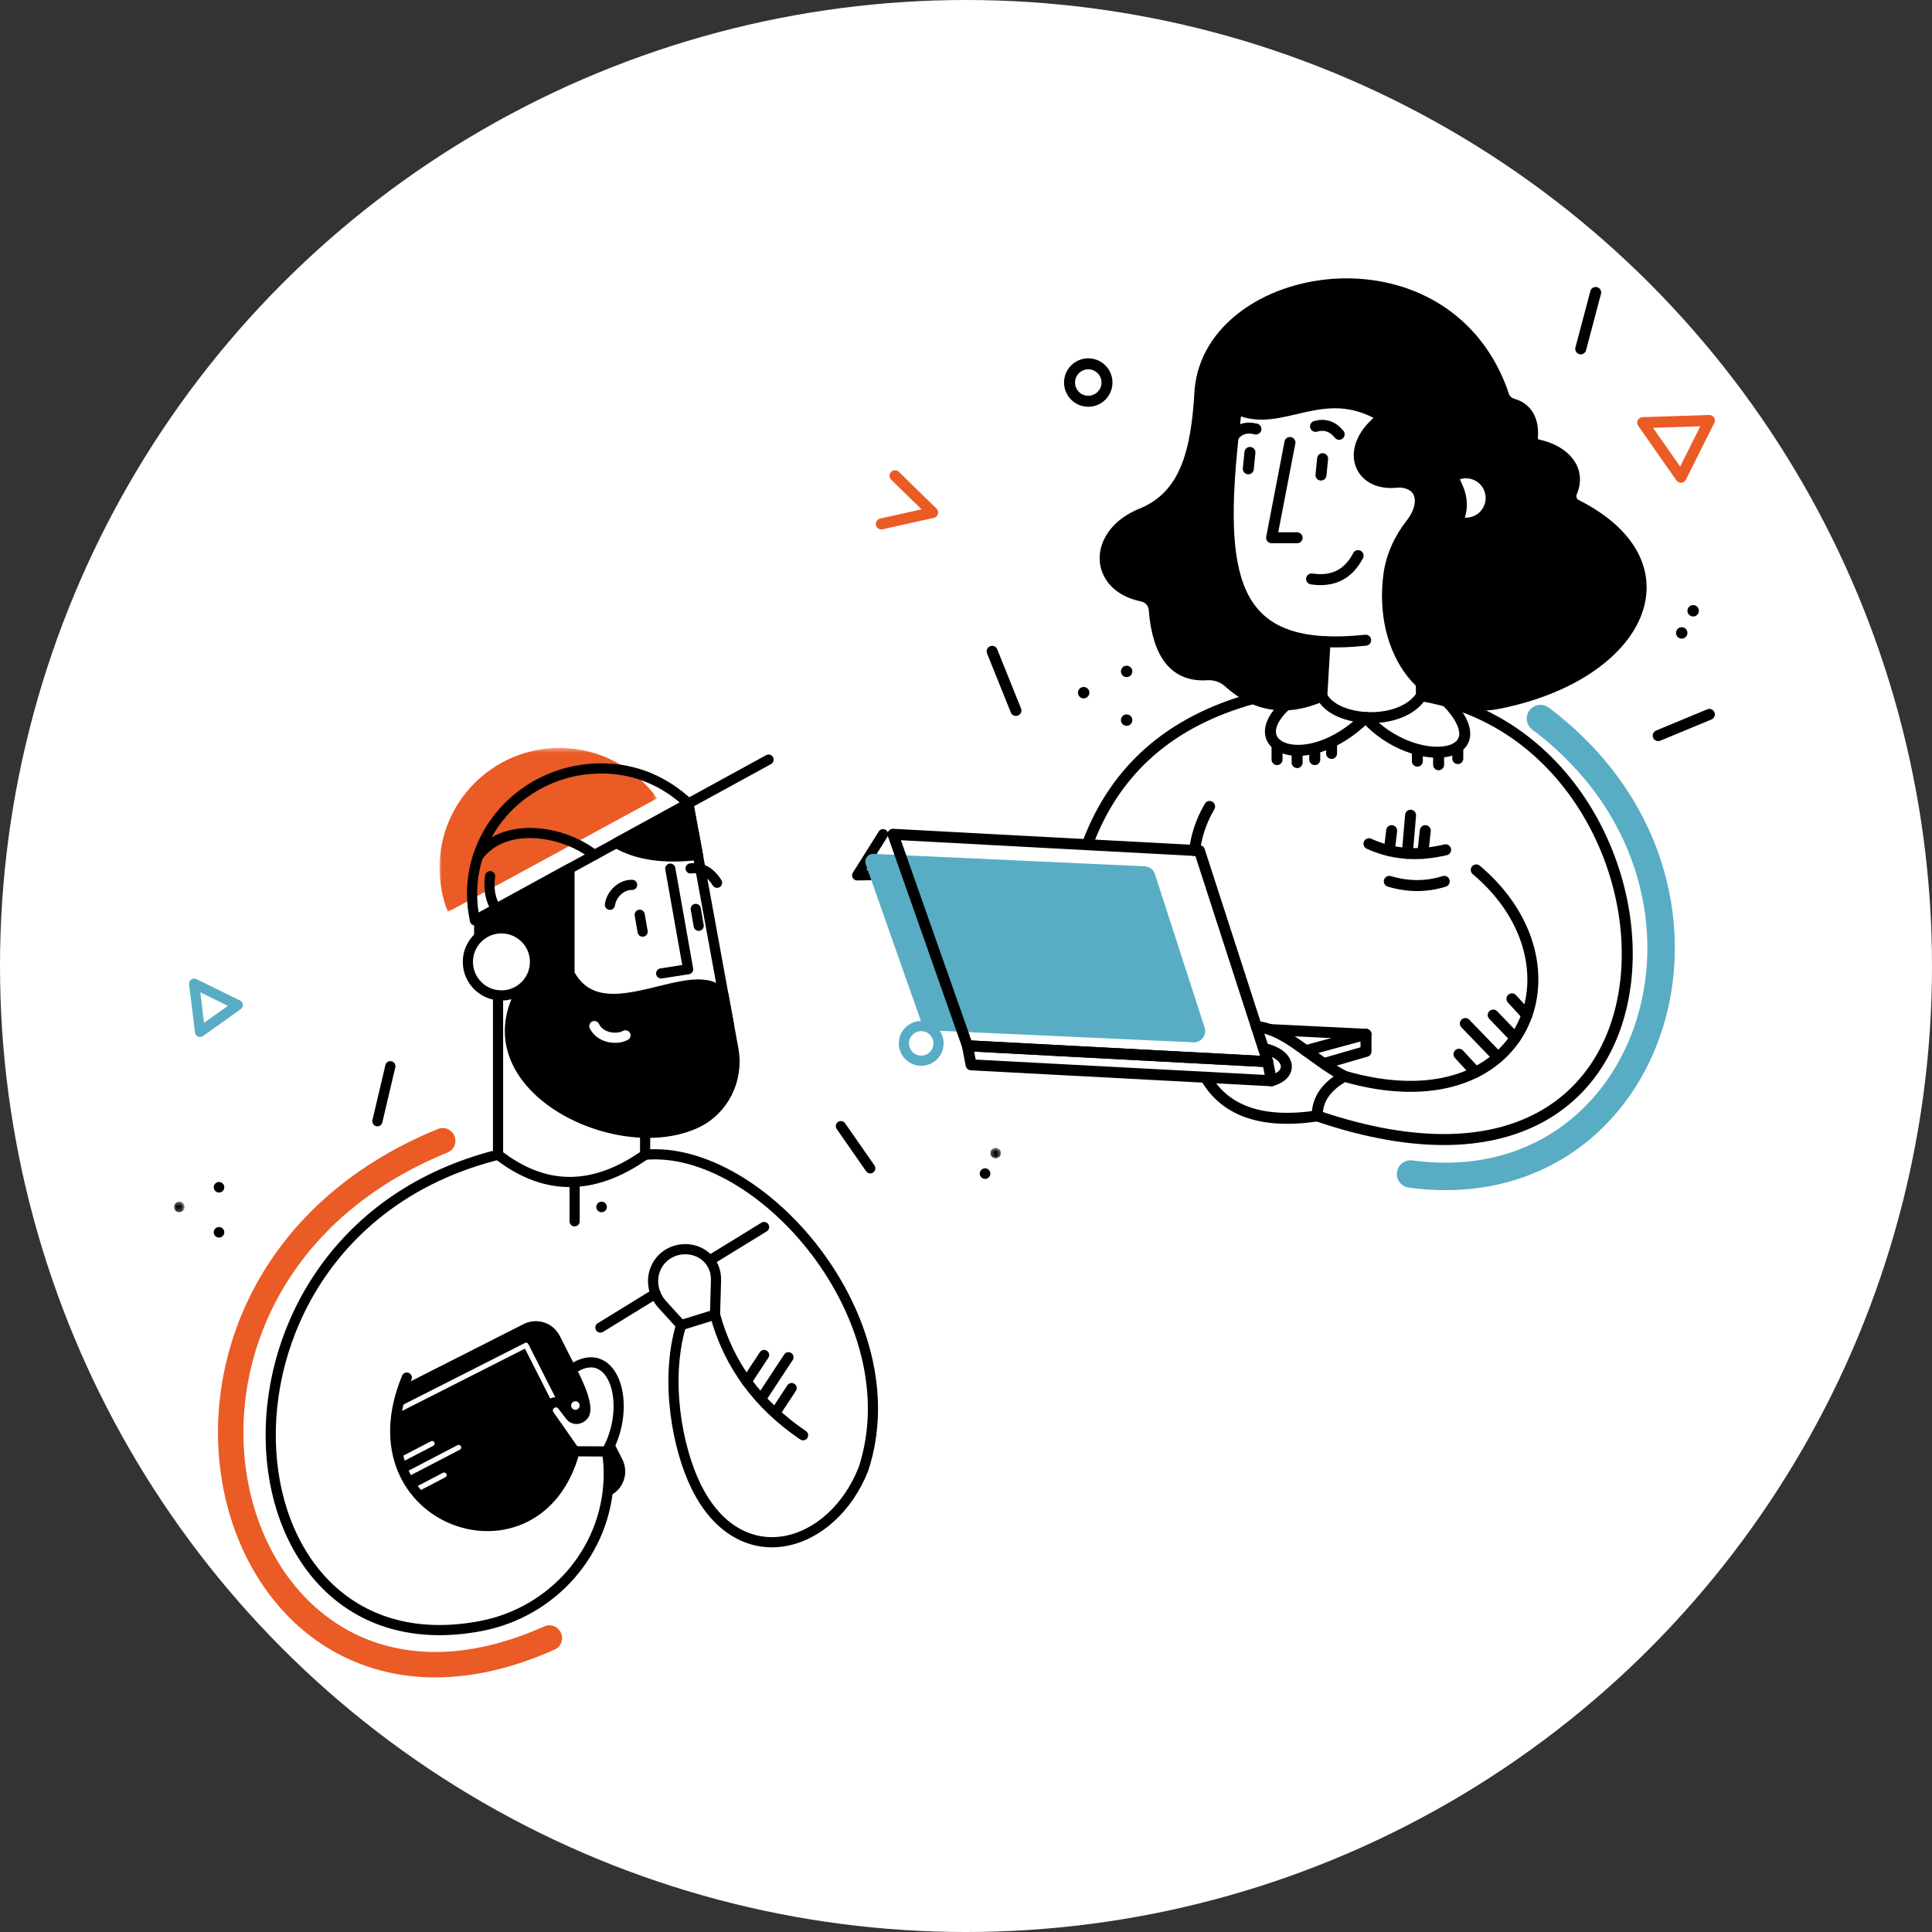 <svg width="422" height="422" viewBox="0 0 422 422" fill="none" xmlns="http://www.w3.org/2000/svg">
<rect x="0" y="0" width="422" height="422" fill="#333333" stroke="none"/>
<circle cx="211" cy="211" r="211" fill="white"/>
<mask id="mask0" mask-type="alpha" maskUnits="userSpaceOnUse" x="95" y="163" width="49" height="37">
<path fill-rule="evenodd" clip-rule="evenodd" d="M95.993 163.37H143.529V199.201H95.993V163.37Z" fill="white"/>
</mask>
<g mask="url(#mask0)">
<path fill-rule="evenodd" clip-rule="evenodd" d="M122.187 163.37C107.721 163.37 95.993 175.098 95.993 189.564C95.993 192.968 96.65 196.218 97.832 199.201L143.529 174.387C138.781 167.722 130.994 163.37 122.187 163.37Z" fill="#EA5B25"/>
</g>
<path fill-rule="evenodd" clip-rule="evenodd" d="M132.847 325.648L88.167 348.295C85.823 349.483 82.959 348.546 81.771 346.202L68.107 319.245C66.919 316.9 67.856 314.037 70.2 312.849L114.881 290.202C117.225 289.013 120.088 289.951 121.276 292.295L134.94 319.252C136.128 321.596 135.191 324.46 132.847 325.648Z" fill="black"/>
<path fill-rule="evenodd" clip-rule="evenodd" d="M132.847 325.648L88.167 348.295C85.823 349.483 82.959 348.546 81.771 346.202L68.107 319.245C66.919 316.9 67.856 314.037 70.2 312.849L114.881 290.202C117.225 289.013 120.088 289.951 121.276 292.295L134.94 319.252C136.128 321.596 135.191 324.46 132.847 325.648Z" stroke="black" stroke-width="2.22" stroke-linecap="round" stroke-linejoin="round"/>
<path fill-rule="evenodd" clip-rule="evenodd" d="M129.933 323.479L85.466 346.018L70.44 316.373L114.907 293.834L129.933 323.479Z" stroke="white" stroke-width="1.11" stroke-linecap="round" stroke-linejoin="round"/>
<path fill-rule="evenodd" clip-rule="evenodd" d="M126.511 306.583C126.743 307.043 126.56 307.604 126.101 307.837C125.641 308.07 125.08 307.886 124.847 307.427C124.614 306.967 124.798 306.406 125.257 306.173C125.716 305.94 126.278 306.124 126.511 306.583Z" fill="white"/>
<path d="M83.599 320.915L94.387 315.302" stroke="white" stroke-width="1.11" stroke-linecap="round" stroke-linejoin="round"/>
<path d="M88.588 322.194L100.187 316.158" stroke="white" stroke-width="1.11" stroke-linecap="round" stroke-linejoin="round"/>
<path d="M85.264 328.302L97.002 322.194" stroke="white" stroke-width="1.11" stroke-linecap="round" stroke-linejoin="round"/>
<path d="M104.374 187.11C109.875 179.418 122.727 181.189 129.824 186.762" stroke="black" stroke-width="2.22" stroke-linecap="round" stroke-linejoin="round"/>
<path d="M108.332 198.53C107.122 196.445 106.665 194.391 107.05 191.381" stroke="black" stroke-width="2.22" stroke-linecap="round" stroke-linejoin="round"/>
<path d="M150.391 175.499C145.316 170.769 138.938 167.842 131.346 167.842C115.752 167.842 103.111 180.105 103.111 195.232C103.111 197.226 103.331 199.169 103.748 201.042L103.748 201.041L167.881 165.921" stroke="black" stroke-width="2.22" stroke-linecap="round" stroke-linejoin="round"/>
<path fill-rule="evenodd" clip-rule="evenodd" d="M158.045 217.431L160.19 229.181C161.393 235.774 158.124 242.478 152.052 245.312C134.589 253.462 101.445 236.958 114.243 215.712L113.956 205.444H104.669V200.536L124.392 189.735V212.676C131.719 226.431 151.998 209.06 158.045 217.431Z" fill="black"/>
<path fill-rule="evenodd" clip-rule="evenodd" d="M158.045 217.431L160.19 229.181C161.393 235.774 158.124 242.478 152.052 245.312C134.589 253.462 101.445 236.958 114.243 215.712L113.956 205.444H104.669V200.536L124.392 189.735V212.676C131.719 226.431 151.998 209.06 158.045 217.431Z" stroke="black" stroke-width="2.22" stroke-linecap="round" stroke-linejoin="round"/>
<path d="M151.6 182.187L159.254 224.12" stroke="black" stroke-width="2.22" stroke-linecap="round" stroke-linejoin="round"/>
<path fill-rule="evenodd" clip-rule="evenodd" d="M116.857 210.102C116.857 214.15 113.576 217.431 109.528 217.431C105.48 217.431 102.198 214.15 102.198 210.102C102.198 206.054 105.48 202.772 109.528 202.772C113.576 202.772 116.857 206.054 116.857 210.102Z" fill="white"/>
<path fill-rule="evenodd" clip-rule="evenodd" d="M116.857 210.102C116.857 214.15 113.576 217.431 109.528 217.431C105.48 217.431 102.198 214.15 102.198 210.102C102.198 206.054 105.48 202.772 109.528 202.772C113.576 202.772 116.857 206.054 116.857 210.102Z" stroke="black" stroke-width="2.22" stroke-linecap="round" stroke-linejoin="round"/>
<path fill-rule="evenodd" clip-rule="evenodd" d="M134.627 184.131C135.364 183.727 150.391 175.499 150.391 175.499L152.43 186.736C145.224 187.604 139.206 186.815 134.627 184.131Z" fill="black"/>
<path fill-rule="evenodd" clip-rule="evenodd" d="M134.627 184.131C135.364 183.727 150.391 175.499 150.391 175.499L152.43 186.736C145.224 187.604 139.206 186.815 134.627 184.131Z" stroke="black" stroke-width="2.22" stroke-linecap="round" stroke-linejoin="round"/>
<path d="M129.824 224.119C131.042 226.692 134.627 227.221 136.623 226.15" stroke="white" stroke-width="2.22" stroke-linecap="round" stroke-linejoin="round"/>
<path fill-rule="evenodd" clip-rule="evenodd" d="M139.724 199.811L140.367 203.494L139.724 199.811Z" fill="black"/>
<path d="M139.724 199.811L140.367 203.494" stroke="black" stroke-width="2.22" stroke-linecap="round" stroke-linejoin="round"/>
<path fill-rule="evenodd" clip-rule="evenodd" d="M151.97 198.53L152.613 202.214L151.97 198.53Z" fill="black"/>
<path d="M151.97 198.53L152.613 202.214" stroke="black" stroke-width="2.22" stroke-linecap="round" stroke-linejoin="round"/>
<path d="M146.408 189.736L150.307 211.702L144.42 212.619" stroke="black" stroke-width="2.22" stroke-linecap="round" stroke-linejoin="round"/>
<path d="M133.223 197.634C133.565 195.187 135.837 193.193 138.075 193.277" stroke="black" stroke-width="2.22" stroke-linecap="round" stroke-linejoin="round"/>
<path d="M150.846 189.688C153.188 189.357 155.113 190.4 156.62 192.818" stroke="black" stroke-width="2.22" stroke-linecap="round" stroke-linejoin="round"/>
<path d="M108.787 217.432V252.221C118.495 259.769 129.099 260.549 140.91 252.221V247.426" stroke="black" stroke-width="2.22" stroke-linecap="round" stroke-linejoin="round"/>
<path d="M125.511 258.178V266.769" stroke="black" stroke-width="2.22" stroke-linecap="round" stroke-linejoin="round"/>
<path fill-rule="evenodd" clip-rule="evenodd" d="M132.553 263.628C132.553 264.266 132.037 264.782 131.399 264.782C130.762 264.782 130.245 264.266 130.245 263.628C130.245 262.991 130.762 262.474 131.399 262.474C132.037 262.474 132.553 262.991 132.553 263.628Z" fill="black"/>
<path d="M140.91 252.221C166.078 249.993 199.332 288.109 188.606 320.861C181.734 338.291 161.675 344.189 152.069 324.72C147.964 316.401 145.159 301.575 148.767 289.449L156.179 287.148C159.12 298.007 165.534 306.788 175.413 313.496" stroke="black" stroke-width="2.22" stroke-linecap="round" stroke-linejoin="round"/>
<path d="M163.096 301.743L166.898 295.965" stroke="black" stroke-width="2.22" stroke-linecap="round" stroke-linejoin="round"/>
<path d="M166.375 305.34L172.216 296.46" stroke="black" stroke-width="2.22" stroke-linecap="round" stroke-linejoin="round"/>
<path d="M169.573 308.267L172.912 303.192" stroke="black" stroke-width="2.22" stroke-linecap="round" stroke-linejoin="round"/>
<path d="M155.1 275.259L166.898 268.014" stroke="black" stroke-width="2.22" stroke-linecap="round" stroke-linejoin="round"/>
<path d="M131.137 289.974L143.185 282.575" stroke="black" stroke-width="2.22" stroke-linecap="round" stroke-linejoin="round"/>
<path d="M148.767 289.45L144.648 284.92C142.739 282.821 142.099 279.802 143.169 277.174C145.173 272.25 151.717 271.458 154.906 275.219C155.951 276.452 156.441 278.064 156.394 279.681L156.179 287.149" stroke="black" stroke-width="2.22" stroke-linecap="round" stroke-linejoin="round"/>
<path fill-rule="evenodd" clip-rule="evenodd" d="M125.507 316.999L119.974 309.072C119.428 308.29 119.604 307.216 120.371 306.649C121.14 306.08 122.223 306.23 122.809 306.987L124.587 309.283C125.326 310.238 126.677 310.099 127.451 309.172C129.189 307.09 124.766 299.179 124.766 299.179C133.762 292.837 138.368 306.544 132.549 317.032" fill="white"/>
<path d="M125.507 316.999L119.974 309.072C119.428 308.29 119.604 307.216 120.371 306.649C121.14 306.08 122.223 306.23 122.809 306.987L124.587 309.283C125.326 310.238 126.677 310.099 127.451 309.172C129.189 307.09 124.766 299.179 124.766 299.179C133.762 292.837 138.368 306.544 132.549 317.032" stroke="black" stroke-width="2.22" stroke-linecap="round" stroke-linejoin="round"/>
<path fill-rule="evenodd" clip-rule="evenodd" d="M88.857 300.9C75.734 332.531 117.509 346.756 125.511 317.003L132.553 317.036C132.877 318.754 133.029 320.803 132.952 323.05C132.412 338.934 120.678 352.17 105.069 355.159C46.564 366.363 39.84 269.466 108.786 252.222" fill="white"/>
<path d="M88.857 300.9C75.734 332.531 117.509 346.756 125.511 317.003L132.553 317.036C132.877 318.754 133.029 320.803 132.952 323.05C132.412 338.934 120.678 352.17 105.069 355.159C46.564 366.363 39.84 269.466 108.786 252.222" stroke="black" stroke-width="2.22" stroke-linecap="round" stroke-linejoin="round"/>
<path fill-rule="evenodd" clip-rule="evenodd" d="M205.001 227.902C205.001 229.991 203.307 231.685 201.218 231.685C199.129 231.685 197.435 229.991 197.435 227.902C197.435 225.813 199.129 224.119 201.218 224.119C203.307 224.119 205.001 225.813 205.001 227.902Z" stroke="#58ADC4" stroke-width="2.22" stroke-linecap="round" stroke-linejoin="round"/>
<path d="M183.677 245.978L190.089 255.194" stroke="black" stroke-width="2.22" stroke-linecap="round" stroke-linejoin="round"/>
<path fill-rule="evenodd" clip-rule="evenodd" d="M43.694 225.396L42.4 214.851L51.937 219.533L43.694 225.396Z" stroke="#58ADC4" stroke-width="2.22" stroke-linecap="round" stroke-linejoin="round"/>
<path d="M85.264 232.888L82.431 244.909" stroke="black" stroke-width="2.22" stroke-linecap="round" stroke-linejoin="round"/>
<mask id="mask1" mask-type="alpha" maskUnits="userSpaceOnUse" x="216" y="250" width="3" height="4">
<path fill-rule="evenodd" clip-rule="evenodd" d="M216.316 250.719H218.625V253.027H216.316V250.719Z" fill="white"/>
</mask>
<g mask="url(#mask1)">
<path fill-rule="evenodd" clip-rule="evenodd" d="M218.625 251.873C218.625 252.51 218.108 253.027 217.471 253.027C216.833 253.027 216.316 252.51 216.316 251.873C216.316 251.235 216.833 250.719 217.471 250.719C218.108 250.719 218.625 251.235 218.625 251.873Z" fill="black"/>
</g>
<path fill-rule="evenodd" clip-rule="evenodd" d="M216.316 256.348C216.316 256.985 215.8 257.502 215.162 257.502C214.525 257.502 214.008 256.985 214.008 256.348C214.008 255.71 214.525 255.193 215.162 255.193C215.8 255.193 216.316 255.71 216.316 256.348Z" fill="black"/>
<path fill-rule="evenodd" clip-rule="evenodd" d="M48.991 259.332C48.991 259.969 48.474 260.486 47.836 260.486C47.199 260.486 46.682 259.969 46.682 259.332C46.682 258.694 47.199 258.178 47.836 258.178C48.474 258.178 48.991 258.694 48.991 259.332Z" fill="black"/>
<path fill-rule="evenodd" clip-rule="evenodd" d="M48.991 269.168C48.991 269.806 48.474 270.322 47.836 270.322C47.199 270.322 46.682 269.806 46.682 269.168C46.682 268.531 47.199 268.014 47.836 268.014C48.474 268.014 48.991 268.531 48.991 269.168Z" fill="black"/>
<mask id="mask2" mask-type="alpha" maskUnits="userSpaceOnUse" x="38" y="262" width="3" height="3">
<path fill-rule="evenodd" clip-rule="evenodd" d="M38 262.474H40.308V264.782H38V262.474Z" fill="white"/>
</mask>
<g mask="url(#mask2)">
<path fill-rule="evenodd" clip-rule="evenodd" d="M40.308 263.628C40.308 264.266 39.792 264.782 39.154 264.782C38.517 264.782 38 264.266 38 263.628C38 262.991 38.517 262.474 39.154 262.474C39.792 262.474 40.308 262.991 40.308 263.628Z" fill="black"/>
</g>
<path d="M197.851 191.022L187.229 191.204L192.883 182.21" stroke="black" stroke-width="2.22" stroke-linecap="round" stroke-linejoin="round"/>
<path d="M96.697 249.17C18.277 281.16 48.536 389.767 119.995 357.788" stroke="#EA5B25" stroke-width="5.55" stroke-linecap="round" stroke-linejoin="round"/>
<path fill-rule="evenodd" clip-rule="evenodd" d="M190.785 186.503L250.053 189.226C251.07 189.272 251.951 189.944 252.264 190.913L263.126 224.474C263.651 226.096 262.395 227.743 260.692 227.666L203 225.056C202.305 225.024 201.7 224.574 201.468 223.918L189.098 188.773C188.697 187.632 189.577 186.447 190.785 186.503Z" fill="#58ADC4"/>
<path d="M289.423 140.164C292.072 140.294 295.021 140.185 298.298 139.833" stroke="black" stroke-width="2.4" stroke-linecap="round" stroke-linejoin="round"/>
<path d="M281.756 96.652L277.751 117.46H283.323" stroke="black" stroke-width="2.4" stroke-linecap="round" stroke-linejoin="round"/>
<path d="M288.895 100.188L288.538 103.761" stroke="black" stroke-width="2.4" stroke-linecap="round" stroke-linejoin="round"/>
<path d="M273.019 98.825L272.662 102.398" stroke="black" stroke-width="2.4" stroke-linecap="round" stroke-linejoin="round"/>
<path d="M287.349 93.129C289.384 92.553 291.103 93.129 292.505 94.859" stroke="black" stroke-width="2.4" stroke-linecap="round" stroke-linejoin="round"/>
<path d="M274.325 93.706C272.211 93.178 270.572 93.706 269.407 95.289" stroke="black" stroke-width="2.4" stroke-linecap="round" stroke-linejoin="round"/>
<path d="M286.491 126.455C291.125 127.156 294.509 125.46 296.642 121.367" stroke="black" stroke-width="2.4" stroke-linecap="round" stroke-linejoin="round"/>
<path fill-rule="evenodd" clip-rule="evenodd" d="M263.596 147.386C256.714 147.824 252.89 143.072 252.113 133.15C252 131.702 250.944 130.492 249.521 130.206C238.754 128.036 238.578 116.371 249.631 112.094C258.756 108.183 261.384 99.09 262.132 85.126C264.467 58.862 314.879 50.035 328.01 85.126L328.423 86.367C328.728 87.286 329.478 87.984 330.412 88.243C333.883 89.207 334.994 92.276 334.711 95.526C334.643 96.305 335.152 97.02 335.917 97.183C341.848 98.439 345.39 102.62 343.302 107.502C342.853 108.552 343.266 109.772 344.286 110.287C370.002 123.256 358.55 147.341 327.488 153.604C310.97 156.935 301.202 142.154 303.361 125.616C303.903 121.468 305.696 117.619 308.283 114.331C310.93 110.966 311.182 106.623 307.185 105.504C306.473 105.304 305.723 105.259 304.988 105.336C296.587 106.214 293.294 97.614 302.141 91.1C288.887 82.928 279.818 93.94 270.052 89.256C266.126 121.153 267.152 139.077 289.423 140.164L288.716 152.025C280.991 155.447 274.222 154.333 268.345 148.989C267.056 147.818 265.334 147.276 263.596 147.386Z" fill="black"/>
<path fill-rule="evenodd" clip-rule="evenodd" d="M263.596 147.386C256.714 147.824 252.89 143.072 252.113 133.15C252 131.702 250.944 130.492 249.521 130.206C238.754 128.036 238.578 116.371 249.631 112.094C258.756 108.183 261.384 99.09 262.132 85.126C264.467 58.862 314.879 50.035 328.01 85.126L328.423 86.367C328.728 87.286 329.478 87.984 330.412 88.243C333.883 89.207 334.994 92.276 334.711 95.526C334.643 96.305 335.152 97.02 335.917 97.183C341.848 98.439 345.39 102.62 343.302 107.502C342.853 108.552 343.266 109.772 344.286 110.287C370.002 123.256 358.55 147.341 327.488 153.604C310.97 156.935 301.202 142.154 303.361 125.616C303.903 121.468 305.696 117.619 308.283 114.331C310.93 110.966 311.182 106.623 307.185 105.504C306.473 105.304 305.723 105.259 304.988 105.336C296.587 106.214 293.294 97.614 302.141 91.1C288.887 82.928 279.818 93.94 270.052 89.256C266.126 121.153 267.152 139.077 289.423 140.164L288.716 152.025C280.991 155.447 274.222 154.333 268.345 148.989C267.056 147.818 265.334 147.276 263.596 147.386Z" stroke="black" stroke-width="2.4" stroke-linecap="round" stroke-linejoin="round"/>
<path d="M288.716 152.026C291.567 157.901 306.073 158.761 310.471 151.973V129.125" stroke="black" stroke-width="2.4" stroke-linecap="round" stroke-linejoin="round"/>
<path d="M322.455 190.009C347.234 210.864 333.33 246.519 293.639 235.082C289.63 237.308 287.687 240.206 287.718 243.748C376.435 273.958 371.463 162.106 310.471 151.973" stroke="black" stroke-width="2.4" stroke-linecap="round" stroke-linejoin="round"/>
<path d="M315.991 153.205C328.274 165.965 308.925 168.517 298.297 156.717C285.695 169.283 270.635 163.412 280.896 153.966" stroke="black" stroke-width="2.4" stroke-linecap="round" stroke-linejoin="round"/>
<path d="M278.94 162.615V165.913" stroke="black" stroke-width="2.4" stroke-linecap="round" stroke-linejoin="round"/>
<path d="M283.329 164.311V166.567" stroke="black" stroke-width="2.4" stroke-linecap="round" stroke-linejoin="round"/>
<path d="M287.176 163.657V165.914" stroke="black" stroke-width="2.4" stroke-linecap="round" stroke-linejoin="round"/>
<path d="M290.852 162.309V164.565" stroke="black" stroke-width="2.4" stroke-linecap="round" stroke-linejoin="round"/>
<path d="M309.589 163.994V166.251" stroke="black" stroke-width="2.4" stroke-linecap="round" stroke-linejoin="round"/>
<path d="M314.23 164.785V167.042" stroke="black" stroke-width="2.4" stroke-linecap="round" stroke-linejoin="round"/>
<path d="M318.421 163.438V165.694" stroke="black" stroke-width="2.4" stroke-linecap="round" stroke-linejoin="round"/>
<path d="M299.021 184.292C303.864 186.517 309.377 187.127 315.766 185.619" stroke="black" stroke-width="2.4" stroke-linecap="round" stroke-linejoin="round"/>
<path d="M303.462 192.512C307.517 193.72 311.518 193.755 315.46 192.512" stroke="black" stroke-width="2.4" stroke-linecap="round" stroke-linejoin="round"/>
<path d="M308.108 178.063L307.393 186.398" stroke="black" stroke-width="2.4" stroke-linecap="round" stroke-linejoin="round"/>
<path d="M303.973 181.434L303.462 185.82" stroke="black" stroke-width="2.4" stroke-linecap="round" stroke-linejoin="round"/>
<path d="M311.324 181.434L310.773 186.388" stroke="black" stroke-width="2.4" stroke-linecap="round" stroke-linejoin="round"/>
<path d="M273.701 152.57C255.472 157.592 243.71 168.195 237.706 183.911" stroke="black" stroke-width="2.4" stroke-linecap="round" stroke-linejoin="round"/>
<path fill-rule="evenodd" clip-rule="evenodd" d="M195.055 182.231L261.992 185.82L276.904 231.898L211.313 228.422L195.055 182.231Z" stroke="black" stroke-width="2.4" stroke-linecap="round" stroke-linejoin="round"/>
<path d="M264.21 176.153C262.017 179.931 261.382 182.828 260.885 185.761" stroke="black" stroke-width="2.4" stroke-linecap="round" stroke-linejoin="round"/>
<path d="M318.679 230.276L322.304 234.206" stroke="black" stroke-width="2.4" stroke-linecap="round" stroke-linejoin="round"/>
<path d="M320.067 223.567L327.202 230.95" stroke="black" stroke-width="2.4" stroke-linecap="round" stroke-linejoin="round"/>
<path d="M326.159 221.717L330.972 226.726" stroke="black" stroke-width="2.4" stroke-linecap="round" stroke-linejoin="round"/>
<path d="M330.247 218.17L333.511 221.717" stroke="black" stroke-width="2.4" stroke-linecap="round" stroke-linejoin="round"/>
<path fill-rule="evenodd" clip-rule="evenodd" d="M277.704 236.066L212.113 232.59L211.312 228.422L276.904 231.898L277.704 236.066Z" stroke="black" stroke-width="2.4" stroke-linecap="round" stroke-linejoin="round"/>
<path d="M263.328 235.304C267.57 242.723 275.7 245.538 287.718 243.748" stroke="black" stroke-width="2.4" stroke-linecap="round" stroke-linejoin="round"/>
<path d="M293.64 235.082C286.491 231.337 280.85 224.766 274.42 224.222" stroke="black" stroke-width="2.4" stroke-linecap="round" stroke-linejoin="round"/>
<path d="M275.968 229.006C282.002 230.277 282.578 234.738 277.704 236.066" stroke="black" stroke-width="2.4" stroke-linecap="round" stroke-linejoin="round"/>
<path d="M285.215 229.491L298.371 225.919V229.652L289.438 232.241" stroke="black" stroke-width="2.4" stroke-linecap="round" stroke-linejoin="round"/>
<path d="M277.403 224.892L298.371 225.92" stroke="black" stroke-width="2.4" stroke-linecap="round" stroke-linejoin="round"/>
<path fill-rule="evenodd" clip-rule="evenodd" d="M321.716 103.484C320.182 103.045 318.616 103.308 317.352 104.076C317.79 105.276 318.334 106.385 318.543 106.912C319.332 108.9 319.458 111.053 318.692 113.075C318.578 113.376 318.443 113.658 318.3 113.929C318.429 113.977 318.557 114.025 318.691 114.063C321.613 114.898 324.658 113.207 325.493 110.285C326.328 107.364 324.637 104.318 321.716 103.484Z" fill="white"/>
<path fill-rule="evenodd" clip-rule="evenodd" d="M321.716 103.484C320.182 103.045 318.616 103.308 317.352 104.076C317.79 105.276 318.334 106.385 318.543 106.912C319.332 108.9 319.458 111.053 318.692 113.075C318.578 113.376 318.443 113.658 318.3 113.929C318.429 113.977 318.557 114.025 318.691 114.063C321.613 114.898 324.658 113.207 325.493 110.285C326.328 107.364 324.637 104.318 321.716 103.484Z" stroke="black" stroke-width="2.4" stroke-linecap="round" stroke-linejoin="round"/>
<path d="M336.477 156.953C384.38 192.864 362.241 263.733 308.108 256.439" stroke="#58ADC4" stroke-width="6" stroke-linecap="round" stroke-linejoin="round"/>
<path d="M195.499 103.92L203.716 111.944L192.505 114.438" stroke="#EA5B25" stroke-width="2.4" stroke-linecap="round" stroke-linejoin="round"/>
<path fill-rule="evenodd" clip-rule="evenodd" d="M247.334 146.656C247.334 147.345 246.776 147.904 246.086 147.904C245.398 147.904 244.839 147.345 244.839 146.656C244.839 145.967 245.398 145.408 246.086 145.408C246.776 145.408 247.334 145.967 247.334 146.656Z" fill="black"/>
<path fill-rule="evenodd" clip-rule="evenodd" d="M247.334 157.29C247.334 157.979 246.776 158.537 246.086 158.537C245.398 158.537 244.839 157.979 244.839 157.29C244.839 156.6 245.398 156.042 246.086 156.042C246.776 156.042 247.334 156.6 247.334 157.29Z" fill="black"/>
<path fill-rule="evenodd" clip-rule="evenodd" d="M237.948 151.301C237.948 151.99 237.389 152.548 236.7 152.548C236.011 152.548 235.453 151.99 235.453 151.301C235.453 150.612 236.011 150.053 236.7 150.053C237.389 150.053 237.948 150.612 237.948 151.301Z" fill="black"/>
<path fill-rule="evenodd" clip-rule="evenodd" d="M371.08 133.413C371.08 134.102 370.522 134.661 369.832 134.661C369.143 134.661 368.584 134.102 368.584 133.413C368.584 132.723 369.143 132.165 369.832 132.165C370.522 132.165 371.08 132.723 371.08 133.413Z" fill="black"/>
<path fill-rule="evenodd" clip-rule="evenodd" d="M368.585 138.251C368.585 138.94 368.026 139.498 367.337 139.498C366.648 139.498 366.089 138.94 366.089 138.251C366.089 137.561 366.648 137.003 367.337 137.003C368.026 137.003 368.585 137.561 368.585 138.251Z" fill="black"/>
<path fill-rule="evenodd" clip-rule="evenodd" d="M367.164 104.25L358.81 92.317L373.368 91.846L367.164 104.25Z" stroke="#EA5B25" stroke-width="2.4" stroke-linecap="round" stroke-linejoin="round"/>
<path fill-rule="evenodd" clip-rule="evenodd" d="M241.795 83.556C241.795 85.815 239.964 87.646 237.705 87.646C235.447 87.646 233.616 85.815 233.616 83.556C233.616 81.298 235.447 79.467 237.705 79.467C239.964 79.467 241.795 81.298 241.795 83.556Z" stroke="black" stroke-width="2.4" stroke-linecap="round" stroke-linejoin="round"/>
<path d="M348.54 63.882L345.274 76.204" stroke="black" stroke-width="2.4" stroke-linecap="round" stroke-linejoin="round"/>
<path d="M362.198 160.677L373.368 156.041" stroke="black" stroke-width="2.4" stroke-linecap="round" stroke-linejoin="round"/>
<path d="M216.708 142.269L221.904 155.185" stroke="black" stroke-width="2.4" stroke-linecap="round" stroke-linejoin="round"/>
</svg>
